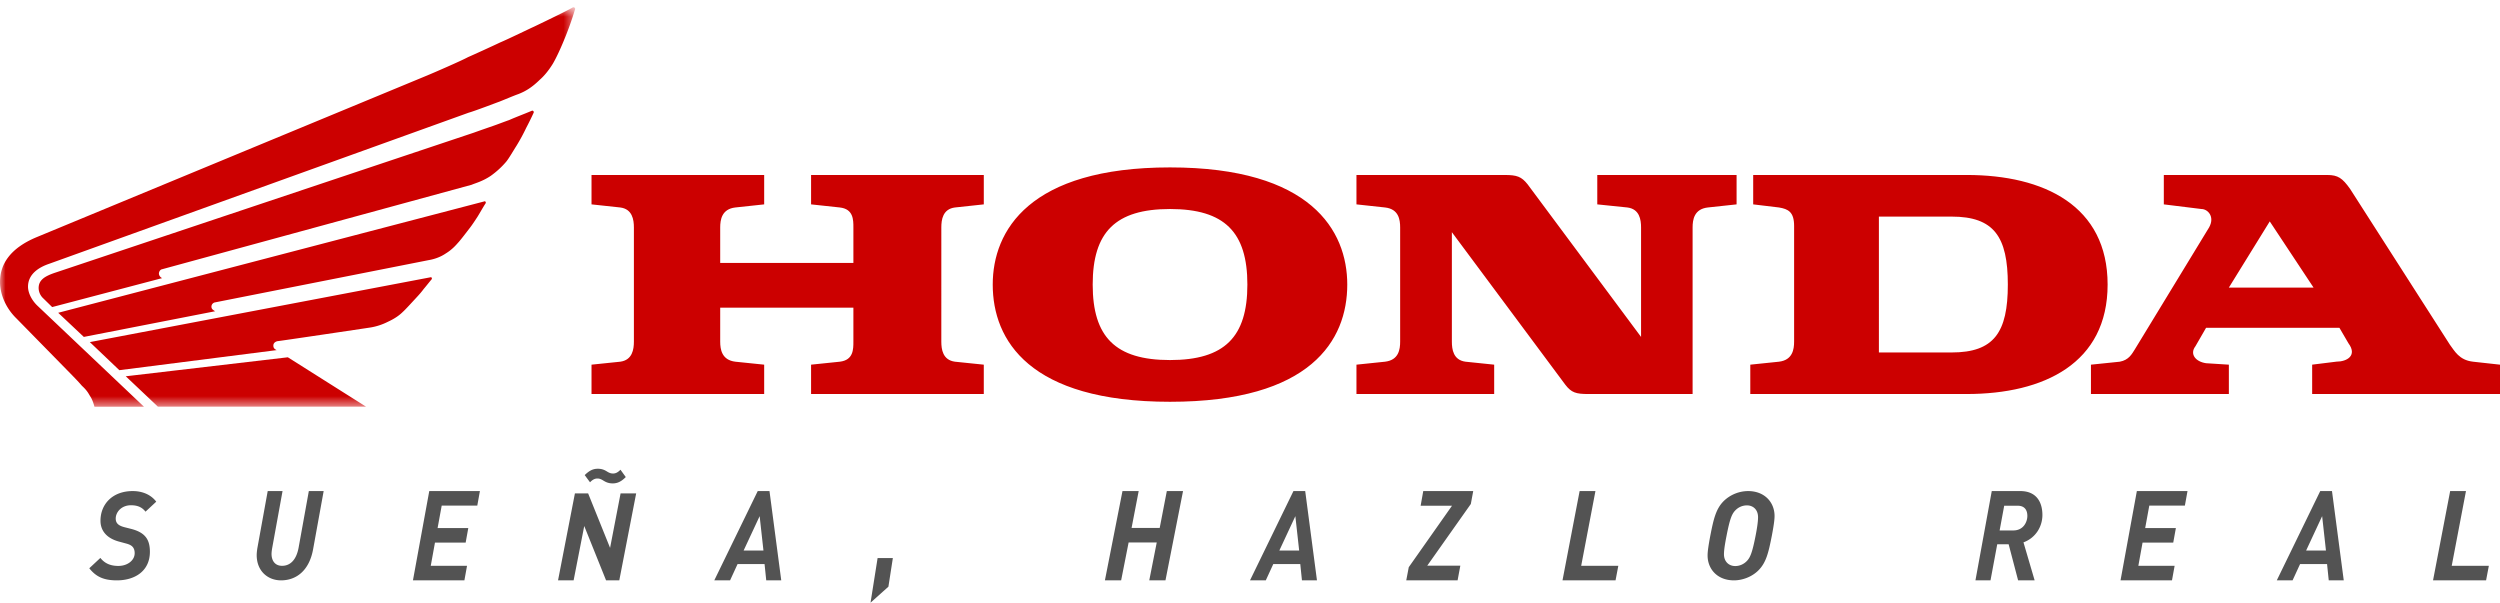 <svg xmlns="http://www.w3.org/2000/svg" xmlns:xlink="http://www.w3.org/1999/xlink" width="224" height="54" viewBox="0 0 224 54">
    <defs>
        <path id="a" d="M0 .65h51.533v35.791H0z"/>
    </defs>
    <g fill="none" fill-rule="evenodd">
        <g>
            <mask id="b" fill="#fff">
                <use xlink:href="#a"/>
            </mask>
            <path fill="#C00" d="M14.152 36.441l-2.883-2.726 14.522-1.702L32.8 36.44H14.152zm24.442-11.6L8.05 30.653l2.643 2.515 14.093-1.797c-.25-.122-.293-.246-.293-.416 0-.177.127-.334.375-.387.13 0 7.804-1.144 8.346-1.228a5.41 5.41 0 0 0 1.545-.511c.664-.303 1.077-.625 1.337-.887.207-.178.776-.806 1.206-1.271.292-.309.501-.56.66-.777.18-.207.55-.68.722-.879.034-.095 0-.176-.09-.176zm4.804-6.796L5.215 28.026l2.296 2.162 11.764-2.3c-.202-.123-.33-.207-.33-.418a.39.39 0 0 1 .33-.378l19.108-3.78c.255-.042.923-.17 1.555-.6.62-.379.955-.8 1.152-1.015.264-.298.714-.897 1.05-1.331.25-.333.462-.67.63-.921.163-.255.546-.939.746-1.236.046-.085-.04-.215-.118-.164zM38.348 6.73c.492-.2 3.042-1.31 3.581-1.608.582-.253 2.25-1.016 2.88-1.317.712-.296 2.71-1.272 3.01-1.401 1.416-.678 3.167-1.529 3.501-1.74.084-.048.247.029.207.168a29.56 29.56 0 0 1-1.042 2.888c-.247.596-.63 1.448-.955 1.998-.421.682-.837 1.142-1.17 1.432-.714.7-1.295 1.04-1.926 1.284-.374.128-1.163.467-1.707.681-.124.04-2.252.854-2.721.977L4.384 23.643c-.873.3-1.874.896-1.874 2.045 0 .511.294 1.194.875 1.734l9.512 9.019H8.463c-.071-.263-.19-.644-.361-.9-.165-.254-.25-.507-.76-.972-.366-.428-.747-.806-.872-.939l-5.003-5.103C.517 27.6 0 26.363 0 25.267c0-1.533.84-3.017 3.347-4.044L38.35 6.731zm4.127 5.15c.493-.18 1.463-.514 1.704-.598.26-.085 1.26-.468 1.428-.519.664-.294 1.333-.536 2.04-.837.079-.047.209.043.172.166a26.707 26.707 0 0 1-.67 1.362 16.97 16.97 0 0 1-.878 1.617c-.298.467-.664 1.106-.906 1.406a7.558 7.558 0 0 1-1.39 1.276c-.742.502-1.416.668-1.71.8l-27.739 7.57c-.22.041-.287.287-.287.377 0 .171.117.34.287.42l-9.852 2.593-.788-.772a1.28 1.28 0 0 1-.424-.93c0-.722.546-1.056 1.426-1.36L42.475 11.88z" mask="url(#b)"/>
        </g>
        <path fill="#C00" d="M72.673 18.312l2.578.278c1.213.138 1.213 1.101 1.213 1.785v3.184H64.53v-3.184c0-.684.14-1.647 1.354-1.785l2.586-.278v-2.633H53v2.633l2.576.278c1.084.138 1.221 1.101 1.221 1.785v10.237c0 .69-.137 1.65-1.221 1.796L53 32.674v2.63h15.47v-2.63l-2.586-.266c-1.215-.147-1.354-1.107-1.354-1.796v-3.043h11.934v3.043c0 .69 0 1.65-1.213 1.796l-2.578.266v2.63h15.475v-2.63l-2.584-.266c-1.094-.147-1.221-1.107-1.221-1.796V20.375c0-.684.127-1.647 1.221-1.785l2.584-.278v-2.633H72.673v2.633zm103.54-2.633h-19.127v2.633l2.313.278c.822.138 1.353.397 1.353 1.653v10.369c0 .69-.137 1.65-1.353 1.796l-2.573.266v2.63h19.388c6.935 0 12.628-2.76 12.628-9.806 0-7.06-5.693-9.82-12.628-9.82zm-1.349 15.9h-6.515V19.407h6.515c3.8 0 5.038 1.8 5.038 6.092 0 4.287-1.238 6.082-5.038 6.082zm46.692.824c-1.223-.142-1.633-.972-2.044-1.514l-8.948-13.97c-.688-.96-1.082-1.24-2.039-1.24h-14.647v2.633l3.372.416c.559 0 1.225.678.686 1.647l-6.654 10.926c-.264.412-.537.96-1.35 1.107l-2.583.266v2.63h12.357v-2.63l-2.041-.13c-.957-.136-1.484-.831-.957-1.517l.957-1.659h11.945l.808 1.385c.814 1.094-.117 1.65-1.072 1.65l-2.177.27v2.631H224v-2.63l-2.444-.27zm-21.85-6.636l3.664-5.929 3.924 5.929h-7.588zm-56.59-7.455l2.698.278c1.092.138 1.225 1.101 1.225 1.785v9.814l-10.168-13.677c-.55-.69-.963-.833-2.036-.833h-13.297v2.633l2.564.278c1.226.138 1.351 1.101 1.351 1.785v10.237c0 .69-.125 1.65-1.351 1.796l-2.564.266v2.63h12.34v-2.63l-2.571-.266c-1.093-.147-1.22-1.107-1.22-1.796v-9.809l10.17 13.674c.54.702.955.827 2.043.827h9.357V20.375c0-.684.136-1.647 1.363-1.785l2.578-.278v-2.633h-12.482v2.633zM104.833 15c-12.616 0-15.884 5.665-15.884 10.498 0 4.984 3.268 10.502 15.884 10.502 12.63 0 15.882-5.518 15.882-10.502 0-4.833-3.251-10.498-15.882-10.498zm0 17.261c-4.893 0-6.928-2.072-6.928-6.763 0-4.695 2.035-6.77 6.928-6.77s6.932 2.075 6.932 6.77c0 4.69-2.039 6.763-6.932 6.763z"/>
        <path fill="#535353" d="M13.038 45.846c-.32-.41-.724-.575-1.304-.575-.858 0-1.365.618-1.365 1.193 0 .497.372.663.786.774l.61.154c1.222.32 1.666.929 1.666 2.044 0 1.768-1.397 2.564-2.948 2.564-1.158 0-1.862-.3-2.483-1.084l.993-.927c.393.496.91.718 1.614.718.817 0 1.46-.497 1.46-1.139 0-.563-.311-.75-.777-.872l-.61-.165c-1.21-.321-1.676-1.062-1.676-1.868C9.004 45.161 10.09 44 11.89 44c.858 0 1.624.31 2.11.95l-.962.896zM28.054 49.214C27.7 51.164 26.514 52 25.184 52 23.968 52 23 51.141 23 49.738c0-.212.04-.513.07-.68L23.987 44h1.329l-.936 5.147c-.02.134-.05.323-.05.49 0 .547.27 1.06.945 1.06.766 0 1.289-.58 1.48-1.628L27.671 44H29l-.946 5.214zM42.765 45.303h-3.189l-.368 2.011h2.75l-.236 1.304h-2.75l-.377 2.079h3.25L41.61 52H37l1.462-8H43zM54.896 43.313c-.36 0-.603-.11-.814-.241-.212-.131-.35-.197-.56-.197-.265 0-.466.142-.656.339l-.476-.645c.391-.383.72-.569 1.174-.569.37 0 .602.11.813.241.212.131.35.186.561.186.264 0 .466-.143.656-.34l.476.657c-.381.383-.72.569-1.174.569zM55.488 52h-1.184l-1.956-4.869L51.396 52H50l1.512-7.79h1.185l1.966 4.88.941-4.88H57L55.488 52zM68.064 46.247l-1.435 3.079h1.776l-.341-3.079zM68.655 52l-.15-1.461h-2.418L65.415 52H64l3.893-8h1.053L70 52h-1.345zM79.602 52.567L78 54l.633-4H80zM104.426 52h-1.452l.67-3.394h-2.52l-.67 3.394H99l1.574-8h1.452l-.637 3.303h2.52l.638-3.303H106zM116.064 46.247l-1.435 3.079h1.776l-.341-3.079zm.591 5.753l-.15-1.461h-2.418L113.415 52H112l3.893-8h1.053L118 52h-1.345zM131.786 45.157l-3.905 5.528h2.964L130.6 52H126l.225-1.18 3.874-5.505h-2.81l.234-1.315H132zM144.753 52H140l1.534-8h1.417l-1.277 6.697H145zM156.53 45.282c-.42 0-.795.176-1.071.475-.297.32-.474.784-.76 2.243-.133.674-.232 1.27-.232 1.657 0 .696.474 1.061 1.003 1.061.42 0 .794-.177 1.07-.475.298-.321.474-.784.761-2.243.133-.674.22-1.27.22-1.658 0-.696-.462-1.06-.992-1.06M158.757 48c-.297 1.514-.507 2.409-1.202 3.104-.585.586-1.434.896-2.195.896-1.489 0-2.36-1.017-2.36-2.232 0-.354.077-.884.243-1.768.297-1.514.506-2.409 1.202-3.106a3.165 3.165 0 0 1 2.183-.894c1.49 0 2.372 1.016 2.372 2.232 0 .354-.077.884-.243 1.768M180.802 45.315h-1.226l-.409 2.213h1.226c.92 0 1.258-.775 1.258-1.303 0-.574-.296-.91-.849-.91m.502 3.281l1 3.404h-1.481l-.849-3.236h-1.021L178.349 52H177l1.462-8h2.555c1.472 0 1.983 1.022 1.983 2.146 0 .989-.563 2.033-1.696 2.45M195.765 45.303h-3.189l-.368 2.011h2.75l-.236 1.304h-2.75l-.377 2.079h3.25L194.61 52H190l1.462-8H196zM208.064 46.247l-1.435 3.079h1.776l-.341-3.079zm.591 5.753l-.15-1.461h-2.418L205.415 52H204l3.893-8h1.053L210 52h-1.345zM222.753 52H218l1.534-8h1.417l-1.277 6.697H223z"/>
    </g>
</svg>
